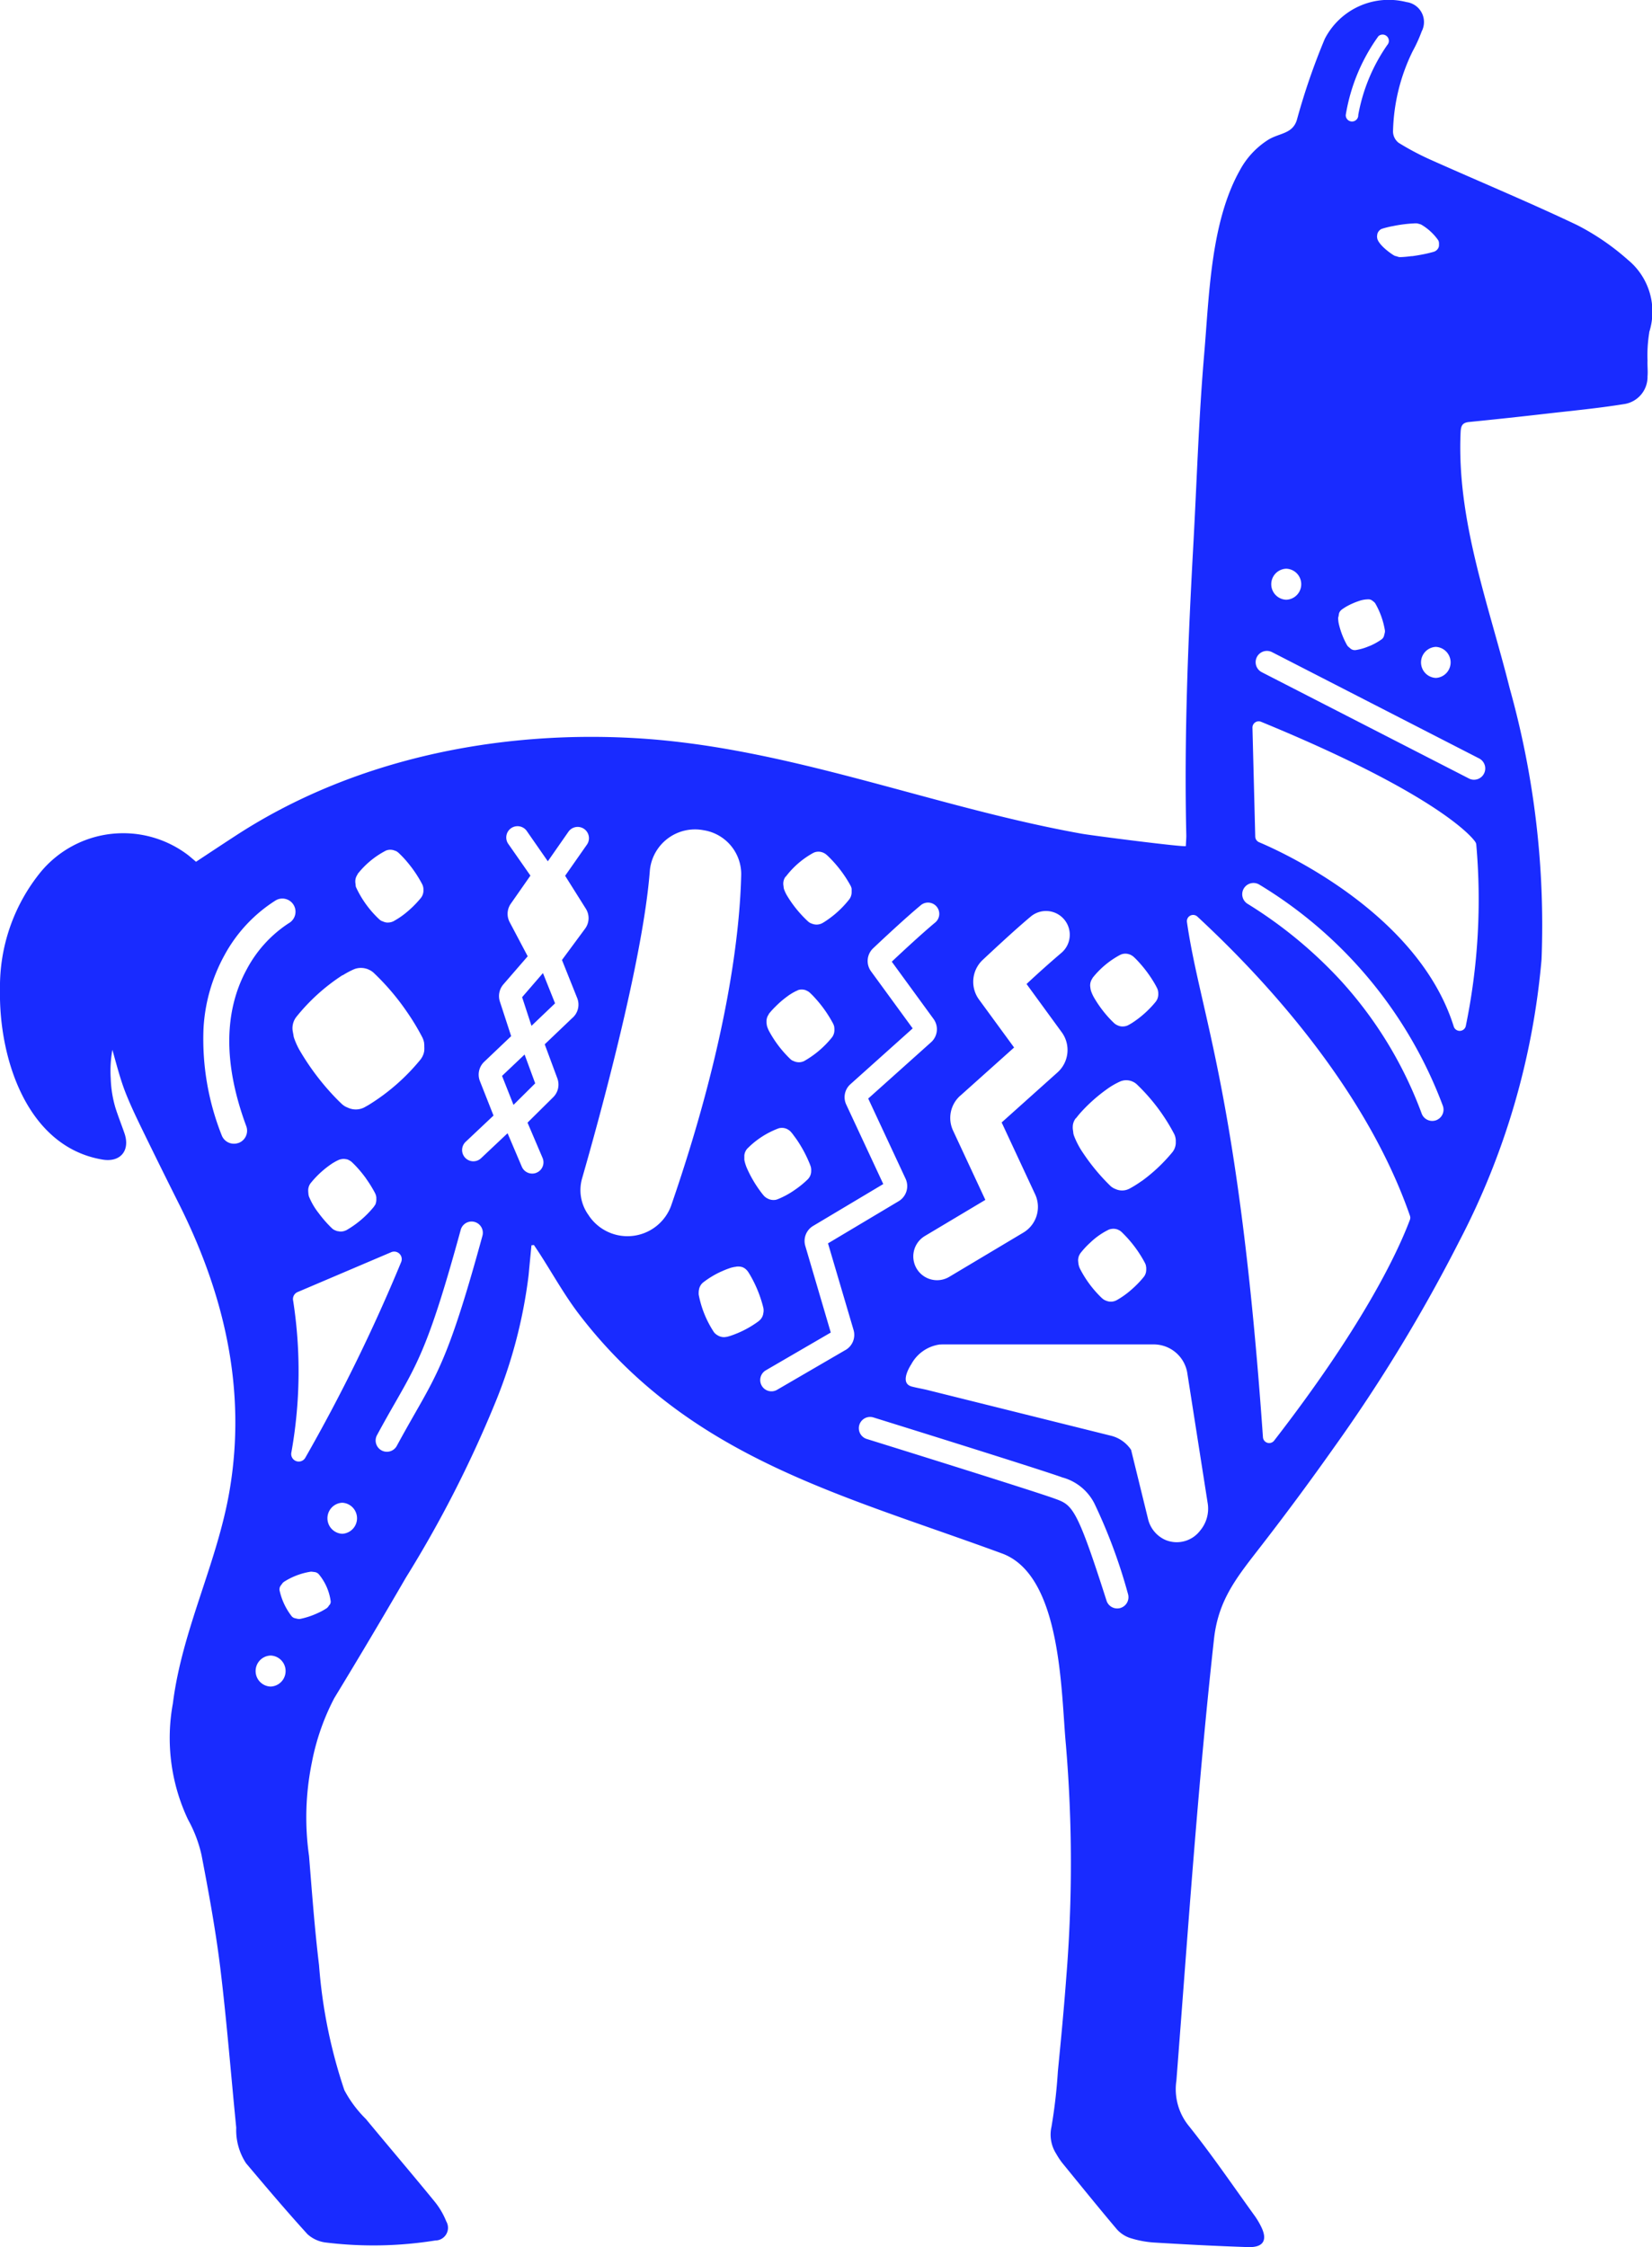 <svg xmlns="http://www.w3.org/2000/svg" width="93.482" height="127.106" data-name="Grupo 36309"><defs><clipPath id="a"><path fill="#192bff" d="M0 0h93.482v127.106H0z" data-name="Rectángulo 2311"/></clipPath></defs><g fill="#192bff" clip-path="url(#a)" data-name="Grupo 35766"><path d="M93.321 18.8a3.794 3.794 0 0 0-1.207-4.106 13.729 13.729 0 0 0-2.875-1.966c-2.71-1.289-5.486-2.441-8.227-3.666a15.207 15.207 0 0 1-1.869-.986.818.818 0 0 1-.316-.633 10.808 10.808 0 0 1 1.112-4.547 8.11 8.11 0 0 0 .509-1.118 1.139 1.139 0 0 0-.859-1.66A4.067 4.067 0 0 0 74.965 2.2a37.423 37.423 0 0 0-1.578 4.58c-.24.794-.976.74-1.6 1.113a4.634 4.634 0 0 0-1.627 1.739c-1.653 2.943-1.734 7.074-2.016 10.368-.313 3.632-.421 7.275-.622 10.91-.3 5.445-.52 10.9-.392 16.353 0 .156-.014.316-.027.593 0 .087-5.361-.6-5.9-.7-8.448-1.51-16.551-4.885-25.177-5.4-7.849-.466-16.039 1.181-22.684 5.509-.751.488-1.5.985-2.249 1.479-.151-.126-.288-.245-.427-.359a6.064 6.064 0 0 0-8.353.927A10.272 10.272 0 0 0 0 55.99c-.073 3.785 1.481 8.875 5.8 9.6 1.026.172 1.577-.524 1.242-1.49-.166-.48-.354-.952-.509-1.436a6.564 6.564 0 0 1-.267-1.658 6.775 6.775 0 0 1 .093-1.626c.23.806.432 1.623.735 2.4.3.765.657 1.5 1.017 2.24q1 2.052 2.022 4.088c2.556 5.1 3.828 10.483 2.86 16.189-.7 4.122-2.686 7.871-3.21 12.054a10.789 10.789 0 0 0 .857 6.571 7.493 7.493 0 0 1 .765 2.011c.408 2.125.8 4.255 1.063 6.4.364 3 .6 6.01.9 9.017a3.419 3.419 0 0 0 .553 2.008c1.141 1.353 2.285 2.705 3.477 4.014a1.87 1.87 0 0 0 1.052.474 22.128 22.128 0 0 0 6.181-.116.719.719 0 0 0 .622-1.081 4.308 4.308 0 0 0-.67-1.134c-1.279-1.565-2.591-3.1-3.877-4.655a6.688 6.688 0 0 1-1.22-1.635 28.834 28.834 0 0 1-1.432-7.064c-.248-2.051-.4-4.117-.566-6.176a15.5 15.5 0 0 1 .158-5.287 13.231 13.231 0 0 1 1.271-3.648q2.062-3.386 4.051-6.814a66.461 66.461 0 0 0 5-9.758 27.889 27.889 0 0 0 1.943-7.34c.052-.562.108-1.13.163-1.7l.139-.016c.108.163.216.322.322.485.748 1.159 1.42 2.375 2.257 3.464 6.223 8.1 14.819 10.158 23.912 13.5 3.387 1.246 3.334 7.878 3.611 10.807a79.7 79.7 0 0 1 .021 13.184c-.131 1.768-.3 3.534-.474 5.3a29.7 29.7 0 0 1-.362 3.138 2.014 2.014 0 0 0 .271 1.531 4.193 4.193 0 0 0 .324.493c1.017 1.247 2.03 2.5 3.068 3.729a1.744 1.744 0 0 0 .751.524 5.655 5.655 0 0 0 1.4.269c1.769.108 3.538.2 5.311.258.885.029 1.125-.408.72-1.194a4.371 4.371 0 0 0-.327-.549c-1.252-1.731-2.452-3.5-3.788-5.163a3.288 3.288 0 0 1-.661-2.512c.648-8.326 1.208-16.667 2.127-24.972.251-2.293 1.36-3.575 2.726-5.346a157.08 157.08 0 0 0 4.062-5.49 90.849 90.849 0 0 0 7.08-11.647 42.3 42.3 0 0 0 4.668-15.965 49.712 49.712 0 0 0-1.8-15.324c-1.192-4.758-3.005-9.5-2.781-14.481.016-.348.077-.549.467-.59q2.228-.222 4.454-.479c1.434-.164 2.871-.3 4.294-.53a1.554 1.554 0 0 0 1.363-1.577c.026-.295-.013-.593 0-.886a7.987 7.987 0 0 1 .1-1.6m-12.08 19.547a.879.879 0 0 1 0-1.756.879.879 0 0 1 0 1.756m-1.228-25.712h.089a.352.352 0 0 1 .058 0h.015l.044.01.113.032h.013l.04.016.05.024a3.061 3.061 0 0 1 .93.856l.006.008.021.042.006.016a.319.319 0 0 1 .015.042v.015l.008.044v.156l-.008.034v.016c0 .016-.011.034-.018.05v.008a.452.452 0 0 1-.227.224l-.024.006-.021.01a7.692 7.692 0 0 1-.738.169c-.153.029-.313.053-.472.077h-.054c-.2.026-.4.045-.578.053h-.023a.333.333 0 0 1-.056 0h-.034a.178.178 0 0 1-.042-.011l-.031-.01-.131-.04h-.018l-.023-.008-.014-.008-.031-.016-.013-.006c-.168-.1-.817-.549-.936-.939v-.016a.451.451 0 0 1 0-.218v-.025a.452.452 0 0 1 .25-.3h.013l.04-.016c.14-.044.327-.09.533-.132h.013a7.618 7.618 0 0 1 1.244-.161M78 2.048a.354.354 0 0 1 .5.5A10.05 10.05 0 0 0 76.86 6.5a.354.354 0 1 1-.707 0A10.5 10.5 0 0 1 78 2.048M75.737 34.9l.029-.174a.366.366 0 0 1 .127-.214l.007-.012a2.974 2.974 0 0 1 .417-.261l.037-.019.068-.034.089-.04.019-.008a3.3 3.3 0 0 1 .308-.122l.029-.011.034-.011a1.608 1.608 0 0 1 .567-.093.349.349 0 0 1 .187.073l.023.018.068.053a.369.369 0 0 1 .085.1 4.56 4.56 0 0 1 .538 1.518.37.37 0 0 1 0 .073.33.33 0 0 1-.011.068l-.039.156a.369.369 0 0 1-.132.2 3.569 3.569 0 0 1-.664.372l-.029.011h-.008a3.051 3.051 0 0 1-.79.23h-.039a.374.374 0 0 1-.227-.079l-.124-.106a.369.369 0 0 1-.077-.089 4.562 4.562 0 0 1-.474-1.233 1.651 1.651 0 0 1-.032-.306.229.229 0 0 1 .006-.058m-2.944-2.734a.878.878 0 0 1 0 1.755.878.878 0 0 1 0-1.755M61.816 55.326a5 5 0 0 1 1.561-1.31l.05-.023a.661.661 0 0 1 .432-.026l.023.006.035.011.018.006.04.018.026.013.029.016.023.016.031.021h.008a.407.407 0 0 1 .04.034c.063.055.131.121.2.193a7.12 7.12 0 0 1 1.015 1.35c.044.076.085.153.124.23l.008.018a.631.631 0 0 1 .056.182c0 .023.006.047.008.069v.05a.684.684 0 0 1-.145.462 4.74 4.74 0 0 1-.253.29 5.775 5.775 0 0 1-1.07.9c-.074.047-.15.09-.224.131a.676.676 0 0 1-.314.077h-.058a.623.623 0 0 1-.2-.047L63.247 58l-.034-.016a.626.626 0 0 1-.174-.118 6.187 6.187 0 0 1-.23-.23 6.68 6.68 0 0 1-.9-1.207 2.188 2.188 0 0 1-.169-.372l-.008-.027a.207.207 0 0 1-.01-.034c0-.021-.01-.044-.013-.066l-.013-.1a.673.673 0 0 1 .129-.5m-.941 7.928a5.462 5.462 0 0 1 .356-.424 9.2 9.2 0 0 1 1.339-1.184l.042-.031.037-.026a4.157 4.157 0 0 1 .744-.427.4.4 0 0 1 .047-.018.882.882 0 0 1 .529-.011c.019.006.039.011.058.019l.023.01a.868.868 0 0 1 .211.118l.05.042a.9.9 0 0 1 .055.053 10.835 10.835 0 0 1 2.066 2.759.787.787 0 0 1 .058.148l.006.019.006.031a.8.8 0 0 1 .023.151V64.666a.878.878 0 0 1-.187.5 9.353 9.353 0 0 1-1.65 1.573l-.082.061h-.008a6.321 6.321 0 0 1-.7.438.881.881 0 0 1-.1.043.842.842 0 0 1-.309.056.873.873 0 0 1-.335-.064l-.061-.026a.867.867 0 0 1-.272-.172 11.51 11.51 0 0 1-1.537-1.851 4.629 4.629 0 0 1-.525-1 .98.98 0 0 1-.034-.143v-.024l-.023-.166a.838.838 0 0 1-.006-.168c0-.023 0-.045.006-.068v-.018a.84.84 0 0 1 .148-.364l.016-.023m.142 7.932c0-.018.006-.034.011-.052v-.011a.667.667 0 0 1 .074-.174v-.006l.023-.034.014-.021a4.7 4.7 0 0 1 .5-.546l.026-.024.029-.027a4.107 4.107 0 0 1 1.052-.736.612.612 0 0 1 .129-.035.688.688 0 0 1 .364.029.243.243 0 0 1 .042.019.662.662 0 0 1 .177.113 6.939 6.939 0 0 1 1.275 1.656c.021.04.042.077.061.116a.757.757 0 0 1 .044.108l.006.023v.023a.546.546 0 0 1 .018.114v.074a.715.715 0 0 1-.015.166v.011a.368.368 0 0 1-.013.045.655.655 0 0 1-.114.218 5.706 5.706 0 0 1-.67.693 4.817 4.817 0 0 1-.827.6l-.05.026a.671.671 0 0 1-.314.077.635.635 0 0 1-.237-.044l-.019-.006-.037-.015-.032-.014a.566.566 0 0 1-.129-.079l-.048-.04-.016-.015a6.2 6.2 0 0 1-1.241-1.677c-.016-.042-.032-.082-.045-.121v-.008a.512.512 0 0 1-.016-.053c0-.021-.01-.042-.013-.064l-.006-.063-.006-.044c0-.023 0-.045-.006-.068a.71.71 0 0 1 .008-.131m-6.676-9.208 3.045-2.726-1.985-2.713a1.7 1.7 0 0 1 .206-2.24c.522-.488 1.83-1.711 2.709-2.444a1.344 1.344 0 1 1 1.724 2.062 57.444 57.444 0 0 0-1.95 1.743l1.992 2.73a1.7 1.7 0 0 1-.238 2.269l-3.162 2.832 1.892 4.059a1.691 1.691 0 0 1-.669 2.174l-4.189 2.5a1.345 1.345 0 0 1-1.378-2.311l3.421-2.042-1.824-3.914a1.685 1.685 0 0 1 .406-1.982m-9.877-12.383a4.914 4.914 0 0 1 1.56-1.349l.027-.013.058-.023a.677.677 0 0 1 .433.008.7.7 0 0 1 .155.079l.013.006.018.016.032.023.077.069a6.987 6.987 0 0 1 1.292 1.685.624.624 0 0 1 .064.179V50.473a.672.672 0 0 1-.137.4 5.656 5.656 0 0 1-1.413 1.278l-.011.008c-.032.018-.066.037-.1.058a.693.693 0 0 1-.57.035l-.039-.013c-.014-.008-.031-.013-.045-.023h-.013l-.014-.008-.04-.023-.023-.018-.029-.018-.019-.018-.027-.023a6.67 6.67 0 0 1-1.194-1.479 2.136 2.136 0 0 1-.145-.313l-.008-.023-.011-.042-.006-.034-.006-.031v-.026l-.011-.076a.685.685 0 0 1 .024-.308.676.676 0 0 1 .1-.192m-.955 7.775a4.065 4.065 0 0 1 .359-.4 5.47 5.47 0 0 1 .72-.619l.019-.016.092-.063.039-.024.071-.045.04-.024.068-.04.021-.008a1.252 1.252 0 0 1 .182-.089.431.431 0 0 1 .059-.031.68.68 0 0 1 .427.011.7.7 0 0 1 .1.052h.01l.021.014.034.021c.016.011.032.026.047.037a4.475 4.475 0 0 1 .322.327 7.015 7.015 0 0 1 1.018 1.449.706.706 0 0 1 .061.187v.032l.006.048v.069a.672.672 0 0 1-.145.441 5.511 5.511 0 0 1-1.547 1.318.659.659 0 0 1-.314.079.737.737 0 0 1-.256-.048l-.04-.018-.027-.013-.031-.013.003.007-.037-.021a.638.638 0 0 1-.1-.076 6.439 6.439 0 0 1-1.222-1.616 2.017 2.017 0 0 1-.082-.2.6.6 0 0 1-.029-.127l-.015-.1v-.064a.664.664 0 0 1 .089-.361.763.763 0 0 1 .045-.071m-1.2 7.586a4.869 4.869 0 0 1 1.76-1.13.68.68 0 0 1 .458.037l.031.015.019.013a.576.576 0 0 1 .14.1.474.474 0 0 1 .04.04l.071.085.06.074v.008a5.951 5.951 0 0 1 .437.643l.026.044c.013.023.026.042.037.063l.06.106a6.985 6.985 0 0 1 .314.643l.013.031.039.09.05.132a.666.666 0 0 1 .039.277v.054a.665.665 0 0 1-.2.438 5.272 5.272 0 0 1-.707.578 4.791 4.791 0 0 1-.988.541c-.029.011-.058.019-.087.029a.705.705 0 0 1-.483-.068l-.026-.018h-.01l-.019-.011a.693.693 0 0 1-.171-.145 2.607 2.607 0 0 1-.131-.164 6.835 6.835 0 0 1-.828-1.41 2.422 2.422 0 0 1-.122-.388.4.4 0 0 1-.01-.061v-.227c0-.018 0-.04.006-.06a.671.671 0 0 1 .139-.313l.008-.011.034-.037M20.23 49.445a4.916 4.916 0 0 1 1.61-1.333.656.656 0 0 1 .491 0 .293.293 0 0 1 .048.018h.01a.6.6 0 0 1 .16.106 5.636 5.636 0 0 1 .527.561 6.9 6.9 0 0 1 .812 1.213.688.688 0 0 1 .073.267V50.402a.672.672 0 0 1-.142.385l-.021.026a5.973 5.973 0 0 1-.86.846 4.479 4.479 0 0 1-.638.43l-.027.016a.7.7 0 0 1-.314.077h-.066a.647.647 0 0 1-.189-.047l-.039-.014-.047-.023h-.016l-.047-.026a.769.769 0 0 1-.1-.077 5.843 5.843 0 0 1-1.31-1.814l-.011-.04-.006-.023v-.026l-.006-.039v-.027l-.011-.077a.677.677 0 0 1 .127-.493m-.849 5.712a4.714 4.714 0 0 1 .648-.345 1.034 1.034 0 0 1 .151-.048 1.075 1.075 0 0 1 .511.01l.1.029.058.027a1.021 1.021 0 0 1 .277.174 13.694 13.694 0 0 1 1.911 2.246 12.987 12.987 0 0 1 .857 1.424c.01.019.018.04.026.06l.018.042.013.037c.006.023.015.042.019.064s.01.04.015.061l.008.044a.307.307 0 0 1 0 .04c0 .023.006.047.008.069v.113a1.058 1.058 0 0 1 0 .161v.049a1.241 1.241 0 0 1-.037.171 1.106 1.106 0 0 1-.176.334 11.733 11.733 0 0 1-2.952 2.58l-.226.127a1.057 1.057 0 0 1-.881.04l-.081-.034-.047-.021a.852.852 0 0 1-.2-.122l-.013-.01c-.021-.018-.042-.032-.061-.052l-.179-.172a14.18 14.18 0 0 1-2.225-2.9 4.253 4.253 0 0 1-.284-.635.943.943 0 0 1-.039-.158l-.006-.042-.042-.231a1.042 1.042 0 0 1 .2-.769 11.058 11.058 0 0 1 2.623-2.373m-2.796 18.411a.432.432 0 0 1 .238-.479l5.3-2.256a.428.428 0 0 1 .574.556 96.868 96.868 0 0 1-5.43 11.078.427.427 0 0 1-.781-.314 26.041 26.041 0 0 0 .1-8.585m4.624-5.408v.006a.721.721 0 0 1-.063.1 5.614 5.614 0 0 1-1.549 1.317 1.068 1.068 0 0 1-.1.039.652.652 0 0 1-.214.037.622.622 0 0 1-.171-.023h-.032l-.053-.019-.039-.016a.23.23 0 0 1-.045-.021h-.011l-.018-.01-.035-.019a.786.786 0 0 1-.1-.077 6.887 6.887 0 0 1-.7-.79l-.006-.008a.315.315 0 0 1-.027-.037 3.865 3.865 0 0 1-.574-.98v-.008c0-.015-.006-.027-.01-.039l-.006-.021v-.021l-.008-.04v-.042l-.008-.06v-.04a.682.682 0 0 1 .064-.35.719.719 0 0 1 .064-.106 5.42 5.42 0 0 1 1.271-1.152l.027-.018h.008a2.305 2.305 0 0 1 .3-.158.58.58 0 0 1 .118-.034.623.623 0 0 1 .3 0H19.624l.042.015a.668.668 0 0 1 .127.063.55.55 0 0 1 .1.069c.026.023.053.048.081.076l.066.066.008.006a6.575 6.575 0 0 1 .512.588l.029.037c.016.019.031.042.045.061l.071.092v.008c.137.19.269.392.388.6l.034.058.031.056c.024.042.047.087.068.129a.631.631 0 0 1 .069.235v.083a.43.43 0 0 1 0 .064.682.682 0 0 1-.077.3M13.5 64.646a.727.727 0 0 1-.258.047.741.741 0 0 1-.7-.485 14.746 14.746 0 0 1-1.026-6.036 9.7 9.7 0 0 1 1.191-4.152 8.392 8.392 0 0 1 2.908-3.1.744.744 0 0 1 .725 1.3 7.052 7.052 0 0 0-2.373 2.6c-1.313 2.4-1.324 5.39-.032 8.877a.74.74 0 0 1-.438.954m1.816 30.747a.878.878 0 0 1 0-1.755.878.878 0 0 1 0 1.755m3.329-4.62-.068.1a.386.386 0 0 1-.089.089c-.073.048-.16.1-.258.153l-.034.019a6.022 6.022 0 0 1-.364.169 4.379 4.379 0 0 1-.833.261.321.321 0 0 1-.068.006.368.368 0 0 1-.073-.006l-.156-.034a.351.351 0 0 1-.2-.122 3.642 3.642 0 0 1-.68-1.46.358.358 0 0 1 .068-.269l.04-.053.056-.076a.406.406 0 0 1 .085-.081 3.936 3.936 0 0 1 1.516-.574h.058l.176.023a.387.387 0 0 1 .219.118 3.015 3.015 0 0 1 .678 1.55.333.333 0 0 1-.064.19m.715-4.025a.879.879 0 0 1 0-1.756.879.879 0 0 1 0 1.756M27.3 69.9c-1.768 6.457-2.457 7.663-3.83 10.066-.293.514-.627 1.1-1.007 1.8a.637.637 0 1 1-1.12-.606c.387-.715.723-1.305 1.022-1.826 1.32-2.309 1.982-3.469 3.706-9.771a.637.637 0 1 1 1.229.337m5.356-13.461a1 1 0 0 1-.287 1.157l-1.545 1.474.716 1.93a1.006 1.006 0 0 1-.235 1.062L29.851 63.5l.851 1.995a.636.636 0 0 1-.335.835.6.6 0 0 1-.25.052.638.638 0 0 1-.586-.382l-.809-1.9-1.5 1.413a.635.635 0 0 1-.9-.027.638.638 0 0 1 .027-.9l1.577-1.486-.767-1.943a1 1 0 0 1 .242-1.1l1.524-1.449-.638-1.955a1.01 1.01 0 0 1 .195-.97l1.379-1.592-1.02-1.93a1 1 0 0 1 .064-1.044l1.11-1.589-1.237-1.772a.638.638 0 1 1 1.044-.732L31 48.718l1.181-1.693a.638.638 0 0 1 1.044.732l-1.246 1.78 1.172 1.863a1 1 0 0 1-.044 1.131L31.8 54.3ZM33.35 68.8c-.034-.05-.066-.1-.1-.147a2.409 2.409 0 0 1-.311-2c.86-2.986 3.45-12.294 3.835-17.426a2.567 2.567 0 0 1 3.023-2.27 2.519 2.519 0 0 1 2.146 2.449v.053c-.066 3.041-.7 9.294-3.973 18.76a2.632 2.632 0 0 1-4.621.58m9.6 5.917a5.725 5.725 0 0 1-1.642.852c-.06.018-.121.035-.18.05H41.1a.629.629 0 0 1-.134.015.675.675 0 0 1-.393-.126h-.006l-.031-.023-.026-.021a.628.628 0 0 1-.069-.061.624.624 0 0 1-.074-.1 5.821 5.821 0 0 1-.83-2.077v-.016a.543.543 0 0 1 0-.089v-.048l.008-.082.01-.052a.627.627 0 0 1 .071-.2l.006-.013.027-.045.029-.039.011-.013c.01-.013.021-.023.034-.037l.01-.01.024-.021a.084.084 0 0 1 .026-.023 5.163 5.163 0 0 1 1.036-.622h.008c.04-.019.081-.039.121-.055l.058-.024.069-.029.092-.034.035-.013.1-.035.019-.006a1.024 1.024 0 0 1 .11-.031h.01l.09-.023h.024l.052-.01c.019 0 .039-.008.056-.01l.058-.006H41.781a.452.452 0 0 1 .081.006h.019c.024 0 .048.01.071.016h.019a.7.7 0 0 1 .081.032l.016.008q.039.019.077.044l.035.029.014.01a.609.609 0 0 1 .079.079l.011.011.01.013.029.037c.055.081.113.176.172.282a7.046 7.046 0 0 1 .7 1.766l.006.035a.676.676 0 0 1 .006.18c0 .021 0 .042-.008.063l-.01.053v.015a.664.664 0 0 1-.247.4m4.9 1.644-3.867 2.249a.634.634 0 0 1-.87-.23.637.637 0 0 1 .229-.87l3.677-2.138-1.442-4.9a.99.99 0 0 1 .443-1.13l3.97-2.369-2.095-4.494a.982.982 0 0 1 .238-1.155l3.521-3.155-2.359-3.231a.989.989 0 0 1 .121-1.3c.516-.488 1.811-1.7 2.676-2.419a.637.637 0 1 1 .817.976c-.752.627-1.851 1.647-2.438 2.2l2.362 3.237a.987.987 0 0 1-.139 1.321l-3.556 3.184 2.114 4.534a.993.993 0 0 1-.39 1.271l-4 2.386 1.446 4.898a.988.988 0 0 1-.453 1.134m15.567 14.59a.67.67 0 0 1-.193.029.634.634 0 0 1-.606-.443c-1.7-5.322-1.937-5.409-2.933-5.77-1.254-.458-10.541-3.345-10.635-3.374a.637.637 0 0 1 .379-1.217c.383.119 9.41 2.926 10.691 3.393a2.874 2.874 0 0 1 1.822 1.494 30.521 30.521 0 0 1 1.888 5.087.639.639 0 0 1-.414.8m4.513-4.392a1.663 1.663 0 0 1-1.979.546 1.729 1.729 0 0 1-.983-1.188l-.959-3.907a1.927 1.927 0 0 0-1.171-.807l-10.4-2.589c-.279-.064-.562-.113-.838-.185-.625-.163-.25-.917-.027-1.265a2.167 2.167 0 0 1 1.6-1.112c.056 0 .113-.006.168-.006h11.949a1.925 1.925 0 0 1 1.909 1.679l1.154 7.365a1.931 1.931 0 0 1-.422 1.47M79.781 69c-.781 2.076-2.83 6.227-7.681 12.487a.354.354 0 0 1-.633-.192c-1.358-19.4-3.54-23.867-4.3-29.137a.353.353 0 0 1 .59-.311c2.335 2.17 9.2 8.782 12.025 16.912a.352.352 0 0 1 0 .24m1.489-5.635a.68.68 0 0 1-.222.039.638.638 0 0 1-.6-.414 22.952 22.952 0 0 0-4.6-7.546 25.073 25.073 0 0 0-5.269-4.33.637.637 0 0 1 .675-1.08 24.743 24.743 0 0 1 10.39 12.51.639.639 0 0 1-.374.82m1.674-5.324a.354.354 0 0 1-.682.023c-1.993-6.358-9.65-9.847-11.018-10.424a.355.355 0 0 1-.214-.317l-.158-6.16a.353.353 0 0 1 .488-.334c9.346 3.84 11.737 6.245 12.115 6.784a.355.355 0 0 1 .061.151 35.4 35.4 0 0 1-.593 10.277M83.7 42.9a.638.638 0 0 1-.292 1.205.609.609 0 0 1-.29-.073L71.4 38.022a.637.637 0 0 1 .582-1.134Z" data-name="Trazado 17774"/><path d="m28.409 60.856.648 1.639 1.228-1.217-.6-1.631Z" data-name="Trazado 17775"/><path d="m29.545 56.404.53 1.621 1.334-1.273-.685-1.711Z" data-name="Trazado 17776"/></g></svg>